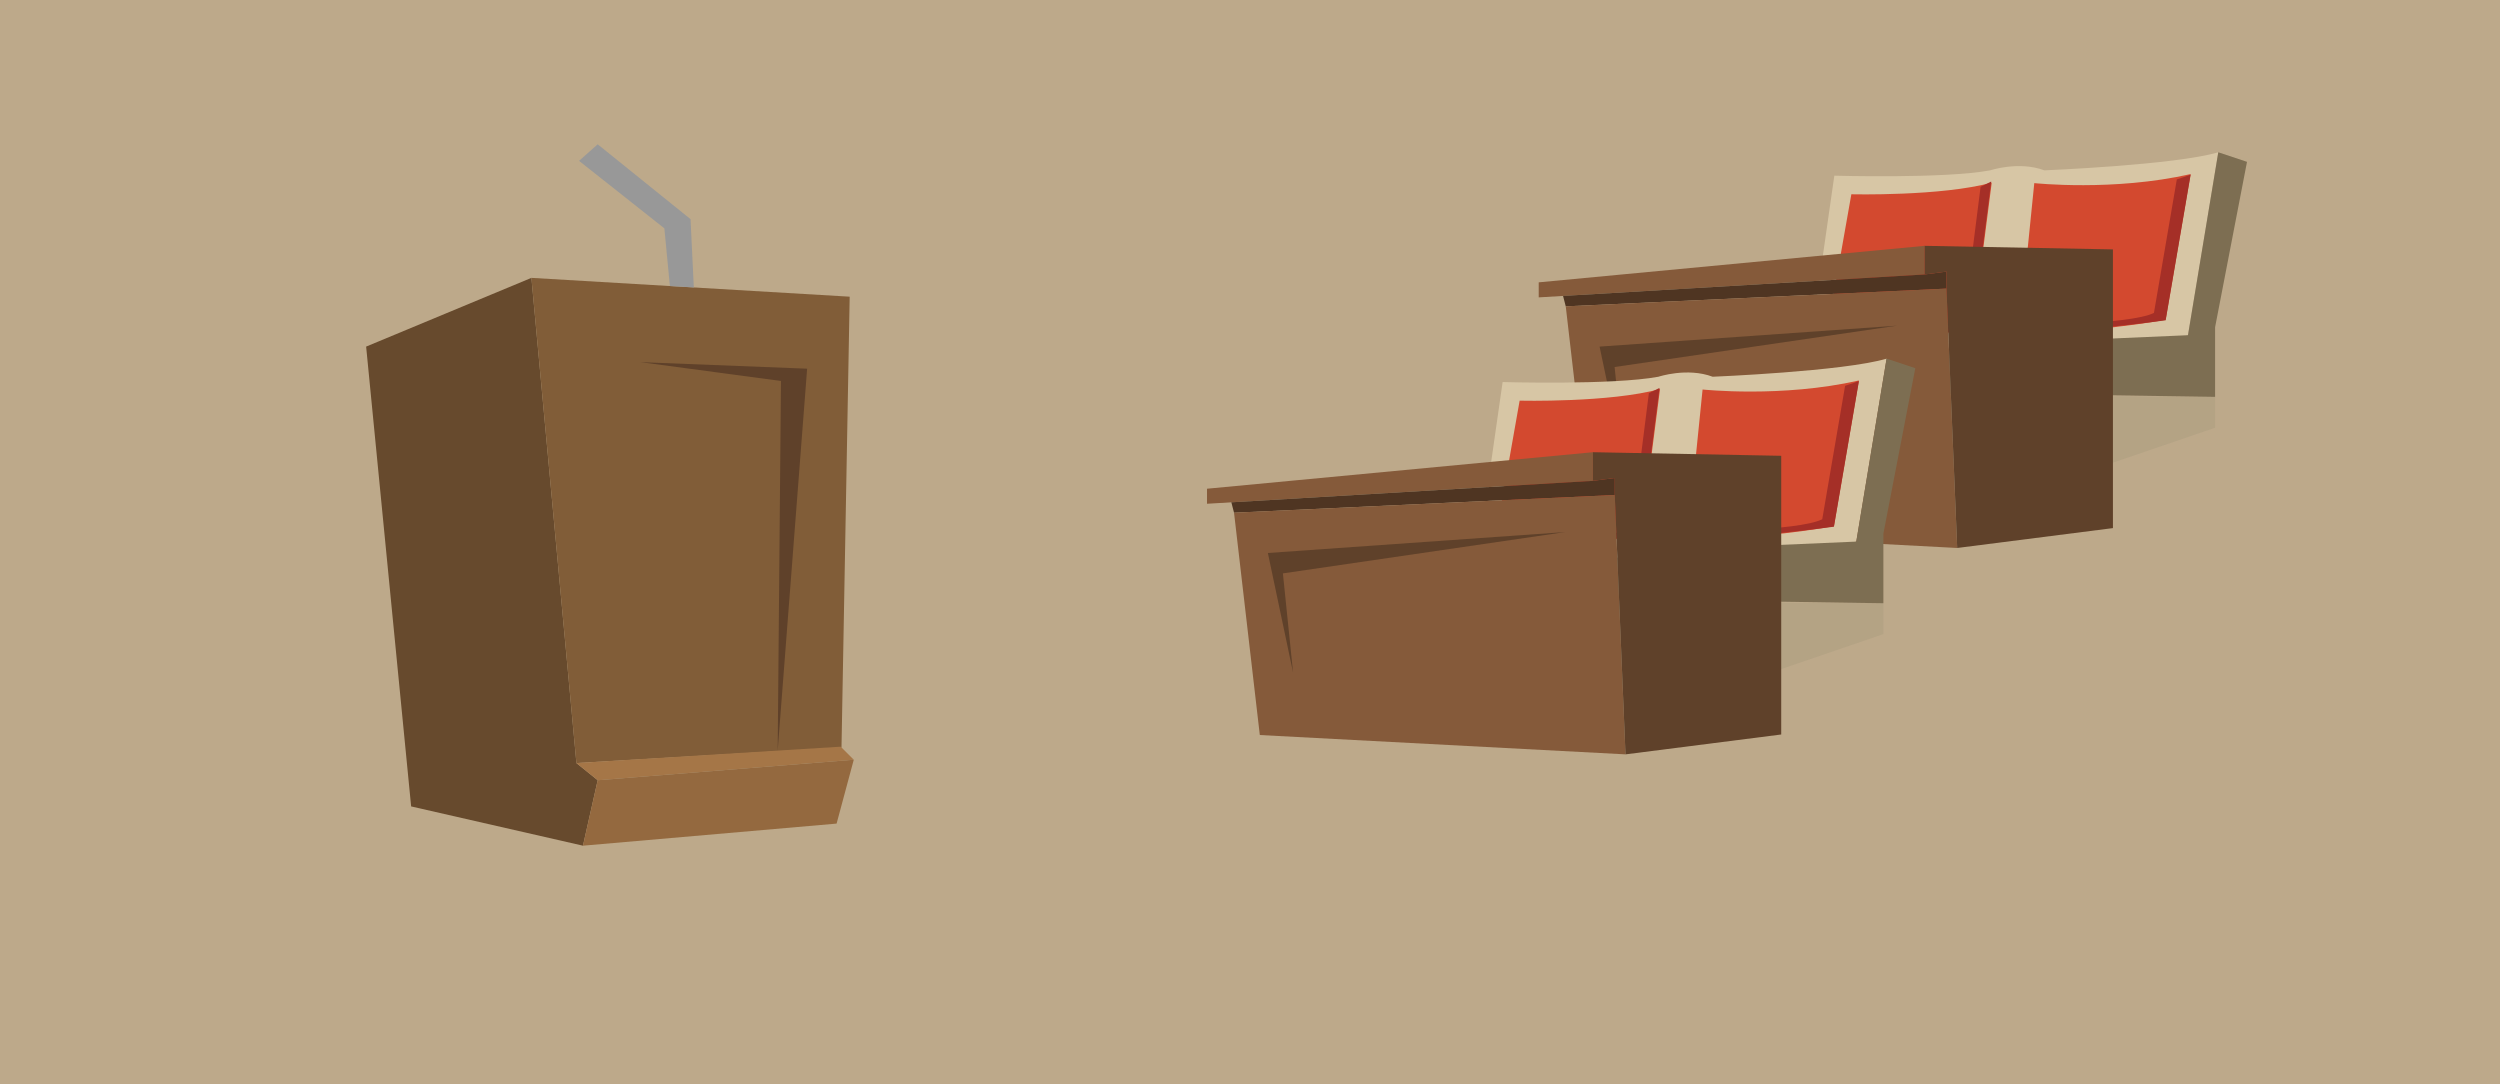 <?xml version="1.0" encoding="utf-8"?>
<!-- Generator: Adobe Illustrator 16.0.0, SVG Export Plug-In . SVG Version: 6.00 Build 0)  -->
<!DOCTYPE svg PUBLIC "-//W3C//DTD SVG 1.1//EN" "http://www.w3.org/Graphics/SVG/1.1/DTD/svg11.dtd">
<svg version="1.1" id="Layer_1" xmlns="http://www.w3.org/2000/svg" xmlns:xlink="http://www.w3.org/1999/xlink" x="0px" y="0px"
	 width="684px" height="296.64px" viewBox="0 0 684 296.64" enable-background="new 0 0 684 296.64" xml:space="preserve">
<rect x="-10" y="-23" fill="#BDA98A" width="736" height="352"/>
<g>
	<polygon fill="#674A2D" points="100.174,94.828 145.393,76.023 157.705,208.771 163.525,213.472 159.496,231.38 112.486,220.636 	
		"/>
	<polygon fill="#815D38" points="145.393,76.023 232.473,81.172 230.234,204.518 157.705,208.771 	"/>
	<polygon fill="#5F412A" points="175.166,99.081 220.833,100.872 212.773,205.413 213.669,104.229 	"/>
	<polygon fill="#A57647" points="157.705,208.771 230.011,204.294 233.592,207.862 163.525,213.472 	"/>
	<polygon fill="#94693F" points="163.525,213.472 233.592,207.862 228.892,225.336 159.496,231.38 	"/>
	<polygon fill="#989898" points="183.281,78.264 181.77,62.48 158.433,44.012 163.525,39.479 188.934,59.962 189.829,78.65 	"/>
</g>
<g id="chair_1_">
	<path fill="#D7C6A5" d="M495.182,94.735l6.691-46.671c0,0,30.118,0.873,42.631-1.455c0,0,7.857-2.619,14.841,0
		c0,0,35.793-1.455,47.578-4.947l-8.293,50.051l-17.169,6.693l-79.588,0.873l-6.691-2.037V94.735z"/>
	<polygon fill="#7D6E52" points="606.923,41.662 614.78,44.281 606.05,89.531 606.05,108.59 558.326,107.864 558.326,93.459 
		598.63,91.713 	"/>
	<path fill="#9D9477" d="M558.326,107.864H450.075V97.825c0,0,28.519,0.873,39.722-2.765c0,0,5.965-1.31,14.404,1.164
		c0,0,43.213,1.019,54.125-2.765V107.864z"/>
	<path fill="#D3492F" d="M556.58,50.101c0,0,21.68,2.328,42.777-2.474l-6.839,39.867c0,0-22.553,4.219-40.012,2.91L556.58,50.101z"
		/>
	<path fill="#A52F27" d="M552.07,90.259l0.728-1.31c0,0,29.827,0,36.52-3.347l6.257-36.52c0,0,2.328-0.728,3.783-1.31l-6.839,39.867
		C592.519,87.64,561.964,91.859,552.07,90.259z"/>
	<path fill="#D3492F" d="M506.529,53.156c0,0,24.734,0.582,38.411-3.201l-5.237,40.666c0,0-32.155,2.111-40.013,1.238
		L506.529,53.156z"/>
	<polygon fill="#A52F27" points="541.885,51.12 544.795,49.665 539.558,90.621 499.545,91.859 499.545,90.621 537.084,89.095 	"/>
	<polygon fill="#9D9477" fill-opacity="0.3" points="606.05,108.59 606.05,117.03 561.794,132.163 453.834,129.147 499.545,118.776 
		499.545,107.864 	"/>
</g>
<g>
	<polygon fill="#855A3A" points="420.991,81.362 526.578,75.093 526.578,67.257 420.991,77.248 	"/>
	<polygon fill="#4F3522" points="427.652,80.966 428.387,83.812 532.554,78.963 532.554,74.31 526.578,75.093 	"/>
	<polygon fill="#855A3A" points="428.387,83.812 532.554,78.963 535.492,149.926 435.438,144.637 	"/>
	<polygon fill="#5F412A" points="519.037,89.101 437.643,94.831 444.548,127.594 441.756,100.414 	"/>
	<polygon fill="#5F412A" points="526.578,67.257 578.099,68.238 578.099,144.49 535.492,149.926 532.554,78.963 532.554,74.31 
		526.578,75.093 	"/>
</g>
<g id="chair">
	<path fill="#D7C6A5" d="M404.427,151.201l6.691-46.671c0,0,30.118,0.873,42.631-1.455c0,0,7.857-2.619,14.841,0
		c0,0,35.793-1.455,47.578-4.947l-8.293,50.051l-17.169,6.693l-79.588,0.873l-6.691-2.037V151.201z"/>
	<polygon fill="#7D6E52" points="516.168,98.128 524.025,100.748 515.295,145.998 515.295,165.057 467.571,164.33 467.571,149.926 
		507.875,148.18 	"/>
	<path fill="#9D9477" d="M467.571,164.33H359.32v-10.039c0,0,28.519,0.873,39.722-2.765c0,0,5.965-1.31,14.404,1.164
		c0,0,43.213,1.019,54.125-2.765V164.33z"/>
	<path fill="#D3492F" d="M465.825,106.567c0,0,21.68,2.328,42.777-2.474l-6.839,39.867c0,0-22.553,4.219-40.012,2.91
		L465.825,106.567z"/>
	<path fill="#A52F27" d="M461.315,146.725l0.728-1.31c0,0,29.827,0,36.52-3.347l6.257-36.52c0,0,2.328-0.728,3.783-1.31
		l-6.839,39.867C501.764,144.106,471.209,148.325,461.315,146.725z"/>
	<path fill="#D3492F" d="M415.774,109.623c0,0,24.734,0.582,38.411-3.201l-5.237,40.666c0,0-32.155,2.111-40.013,1.238
		L415.774,109.623z"/>
	<polygon fill="#A52F27" points="451.13,107.586 454.04,106.131 448.803,147.087 408.79,148.325 408.79,147.087 446.329,145.561 	
		"/>
	<polygon fill="#9D9477" fill-opacity="0.3" points="515.295,165.057 515.295,173.496 471.039,188.629 363.079,185.613 
		408.79,175.242 408.79,164.33 	"/>
</g>
<g>
	<polygon fill="#855A3A" points="330.236,137.828 435.823,131.559 435.823,123.724 330.236,133.714 	"/>
	<polygon fill="#4F3522" points="336.897,137.433 337.631,140.278 441.799,135.43 441.799,130.776 435.823,131.559 	"/>
	<polygon fill="#855A3A" points="337.631,140.278 441.799,135.43 444.737,206.393 344.684,201.104 	"/>
	<polygon fill="#5F412A" points="428.282,145.567 346.888,151.297 353.793,184.061 351.001,156.88 	"/>
	<polygon fill="#5F412A" points="435.823,123.724 487.344,124.705 487.344,200.956 444.737,206.393 441.799,135.43 441.799,130.776 
		435.823,131.559 	"/>
</g>
</svg>
